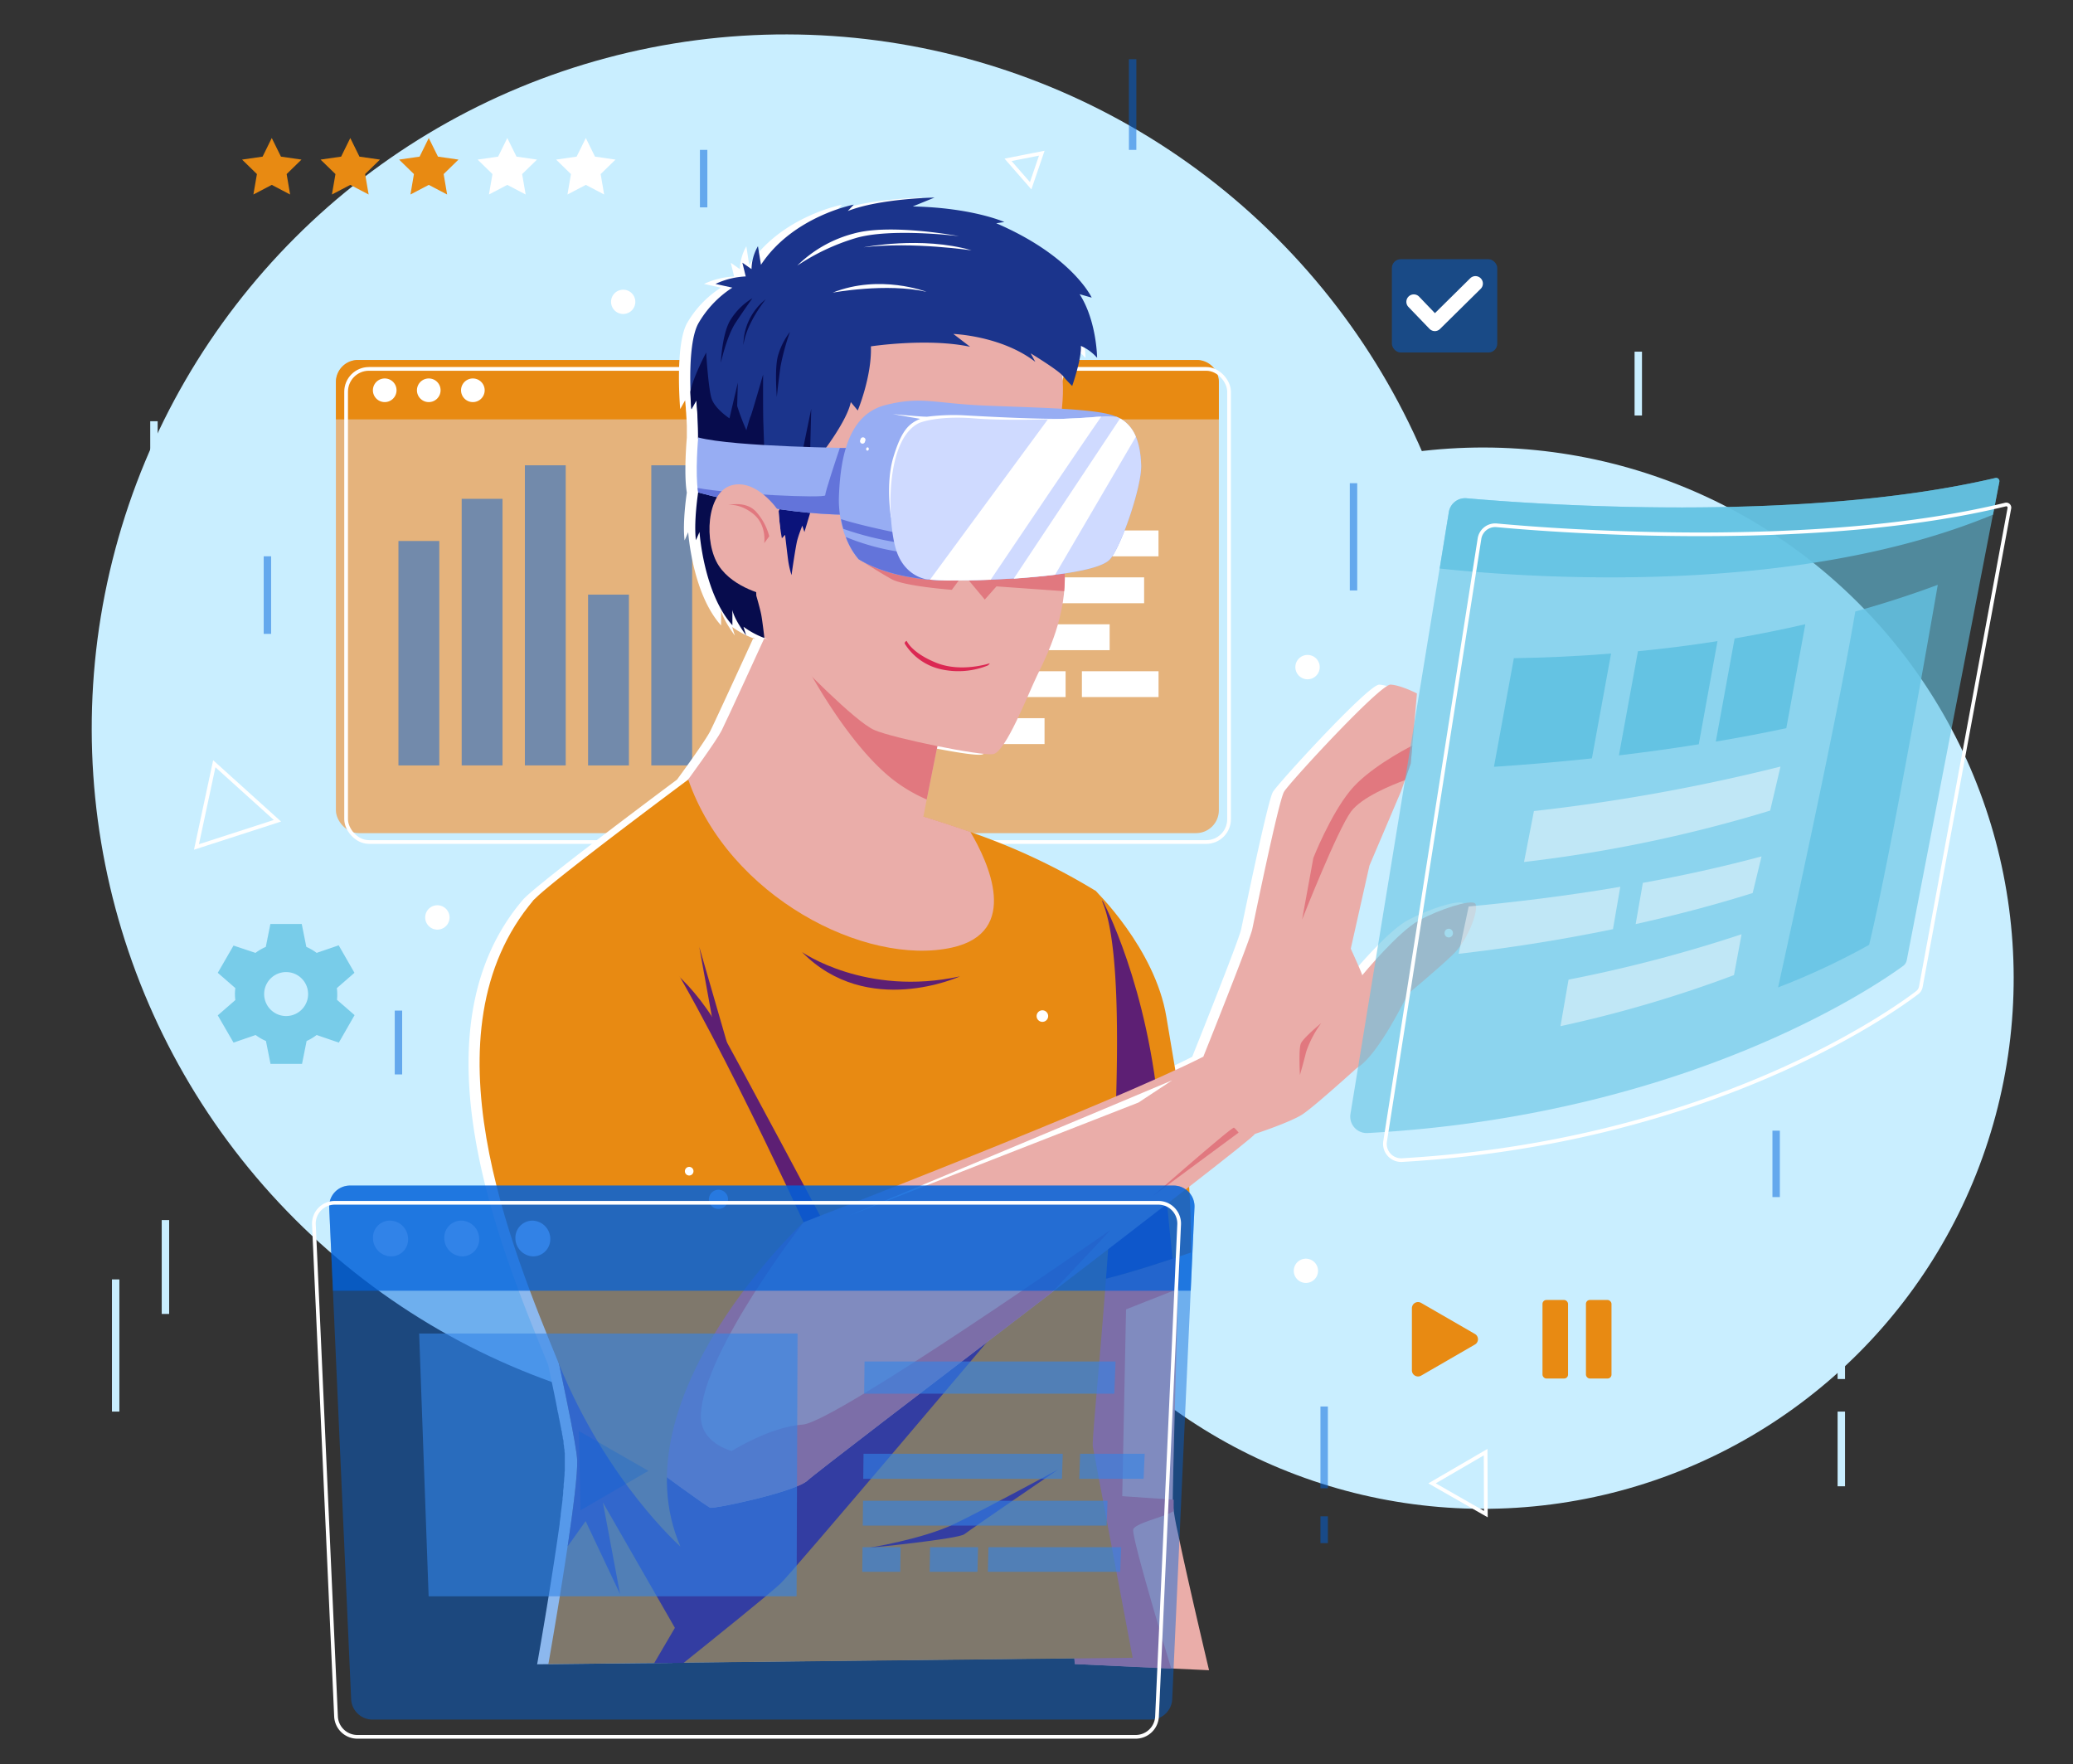 <svg xmlns="http://www.w3.org/2000/svg" viewBox="0 0 452.73 385.22"><rect x="0" y="0" width="452.73" height="385.22" fill="#333333" stroke="none"/><defs><style>.cls-1{isolation:isolate;}.cls-2{fill:#c9eeff;}.cls-3{fill:#e5b37c;}.cls-24,.cls-25,.cls-28,.cls-30,.cls-4{fill:#0062db;}.cls-29,.cls-4{opacity:0.5;}.cls-20,.cls-25,.cls-28,.cls-29,.cls-4{mix-blend-mode:multiply;}.cls-22,.cls-5{fill:#fff;}.cls-6{fill:#e88a12;}.cls-23,.cls-7{fill:none;stroke:#fff;stroke-miterlimit:10;}.cls-7{stroke-width:0.81px;}.cls-8{fill:#eaada9;}.cls-9{fill:#e1787f;}.cls-10{fill:#5d1f74;}.cls-11{fill:#db2852;}.cls-12{fill:#070c4d;}.cls-13{fill:#1b348c;}.cls-14{fill:#0b137a;}.cls-15{fill:#97adf3;}.cls-16{fill:#6374da;}.cls-17{fill:#cfdaff;}.cls-18,.cls-19,.cls-20,.cls-21{fill:#64c3e3;}.cls-18,.cls-26{opacity:0.6;}.cls-19{opacity:0.8;}.cls-20{opacity:0.9;}.cls-22,.cls-24{opacity:0.45;}.cls-22,.cls-26,.cls-27{mix-blend-mode:screen;}.cls-23{stroke-width:0.8px;}.cls-25{opacity:0.72;}.cls-26,.cls-27{fill:#3384e8;}.cls-27{opacity:0.95;}.cls-28{opacity:0.25;}</style></defs><g class="cls-1"><g id="OBJECTS"><circle class="cls-2" cx="171.6" cy="159.08" r="151.56" transform="translate(-62.23 167.93) rotate(-45)"/><circle class="cls-2" cx="323.9" cy="213.59" r="115.87" transform="translate(-56.16 291.59) rotate(-45)"/><rect class="cls-3" x="73.36" y="78.6" width="192.83" height="103.32" rx="4.98"/><rect class="cls-4" x="87.02" y="118.13" width="8.92" height="49.01"/><rect class="cls-4" x="100.83" y="108.92" width="8.92" height="58.21"/><rect class="cls-4" x="114.63" y="101.6" width="8.92" height="65.53"/><rect class="cls-4" x="128.43" y="129.84" width="8.92" height="37.3"/><rect class="cls-4" x="142.24" y="101.6" width="8.92" height="65.53"/><rect class="cls-5" x="181.69" y="115.83" width="71.32" height="5.65"/><rect class="cls-5" x="181.69" y="126.07" width="68.18" height="5.65"/><rect class="cls-5" x="181.69" y="136.32" width="60.65" height="5.65"/><rect class="cls-5" x="181.7" y="146.57" width="51.02" height="5.64"/><rect class="cls-5" x="236.28" y="146.57" width="16.74" height="5.64"/><rect class="cls-5" x="181.69" y="156.82" width="46.43" height="5.65"/><path class="cls-6" d="M261.38,78.6H78.17a4.81,4.81,0,0,0-4.81,4.81v8.16H266.19V83.41A4.81,4.81,0,0,0,261.38,78.6Z"/><path class="cls-5" d="M86.6,85.22A2.58,2.58,0,1,1,84,82.64,2.57,2.57,0,0,1,86.6,85.22Z"/><path class="cls-5" d="M96.22,85.22a2.58,2.58,0,1,1-2.57-2.58A2.57,2.57,0,0,1,96.22,85.22Z"/><path class="cls-5" d="M105.85,85.22a2.58,2.58,0,1,1-2.58-2.58A2.58,2.58,0,0,1,105.85,85.22Z"/><rect class="cls-7" x="75.59" y="80.55" width="192.83" height="103.31" rx="4.98"/><path class="cls-5" d="M319.59,197.23c-1.07-.8-7.7,1.31-12.22,3.76S295.06,212.87,295,212.92c-.25-.83-2.5-5.77-2.5-5.77L296.57,189l6.86-16.17.88-2.5h0l1.27-3.62.35-3.93,1-11.38s-3.4-1.78-5.71-1.9S279.15,171,278,172.91s-6.39,27.42-6.94,30-10.67,27.79-10.69,27.85h0c-1.74.88-3.82,1.88-6.16,3-.64-3.92-1.31-7.74-1.95-11.61-2.46-15-15.59-27.66-15.59-27.66a139.16,139.16,0,0,0-27.22-12.76c-3.33-1.14-6.78-2.26-10.25-3.35.21-1.11.46-2.37.72-3.72.82-4.15,1.79-9,2.33-11.65,5.5,1.11,10.76,2,12.13,1.76,2.78-.37,7.65-13.09,9.73-17.35,1.9-3.87,5.74-11.52,6-20.42,0-.11,0-.22,0-.34,0-.45,0-.9,0-1.36,4.63-.67,8.36-1.62,9.74-2.9,2.32-2.14,7.12-16,7-20.73a17.71,17.71,0,0,0-1.16-6.21h0a12.12,12.12,0,0,0-.57-1.14l-.06-.11a9.59,9.59,0,0,0-.69-1l-.1-.12a6.91,6.91,0,0,0-.85-.86l-.1-.09a7.51,7.51,0,0,0-1.07-.74h0a5.58,5.58,0,0,0-.69-.35c-.29-.13-.61-.25-.94-.36-2.26-.71-6.31-1.11-11.07-1.39A37.41,37.41,0,0,0,229.5,82l.06.07a26.59,26.59,0,0,0,2.06,2.23s2.1-6,1.9-8.75a10.16,10.16,0,0,1,3.54,2.6s-.06-8.06-3.82-13.89l2.64.75S231.7,55.94,215,48.77l1.77-.27s-6.91-3.12-20-3.4l4.75-1.94s-11.92.19-18.94,2.94l1.31-1.4s-13.31,2.55-20.27,13.14L163,53.78a10.34,10.34,0,0,0-1.4,5l-2-1.4.73,3A17.26,17.26,0,0,0,153.75,62l3.69.81A22.77,22.77,0,0,0,150,70.65c-2.65,5-1.45,18.68-1.45,18.68l1.08-1.92s.07.71.15,1.75c0,.36.06.77.08,1.19s.05.82.08,1.25L150,93c0,.9,0,1.79,0,2.56,0,0-.71,7.84,0,12,0,0-1,6.49-.48,10.44l.78-1.8s.87,13.36,7.18,20.37v-3.35c.38,2.08,3,5.55,3,5.55l-.58-1.87a19.08,19.08,0,0,0,4.58,2.46l0-.18.52.46-.49-.28s-8.19,17.86-9.36,20.21-7.29,10.66-7.29,10.66c-10.47,7.82-31.56,23.69-33.7,26.29h0c-24.54,28.87-4.95,75.89,5.55,101.49.66,3.11,1.27,6,1.79,8.6v.05c.07.31.13.62.19.92,0,.12,0,.24.07.35,0,.26.11.52.16.77l.09.47c0,.23.09.46.13.69s.06.3.09.46.11.55.16.82.11.55.16.81,0,.28.08.42.07.39.11.57,0,.29.07.43.07.37.1.55,0,.24.07.36.06.37.1.55a3.06,3.06,0,0,0,0,.32c0,.21.07.42.1.62l0,.16c0,.25.08.48.11.7l0,.21c0,.15,0,.3.06.43l0,.21c0,.13,0,.25,0,.36a1.11,1.11,0,0,0,0,.19l0,.32s0,.09,0,.14,0,.26,0,.37,0,.46,0,.73c0,.08,0,.17,0,.26s0,.39,0,.61,0,.21,0,.32,0,.47-.05.72c0,.1,0,.2,0,.31,0,.36-.06.73-.09,1.13V323c0,.37-.07.76-.11,1.15,0,.14,0,.27,0,.41,0,.31-.07.63-.11,1,0,.15,0,.3,0,.44,0,.37-.08.74-.13,1.12,0,.11,0,.22,0,.33-.12,1-.26,2.1-.41,3.21l0,.27-.21,1.5,0,.22c-1.85,13.37-4.93,30.76-4.93,30.76l23.14-.25,0,0,6.42-.05.08-.06,98-1.1-.58-3.09,13.71.57,3.39.15s-4.61-18.42-6.78-28.39c-.38-1.82-.7-3.36-.89-4.45h0l0-.23-.06-.33,0-.2a.68.68,0,0,0,0-.15c0-.05,0-.09,0-.13a.68.68,0,0,1,0-.14c0-.12,0-.23,0-.31v-.83c0-5.25.83-30.12,1.26-43.57.09-2.7.16-4.94.21-6.46l2.63-.9c0-5.2-.14-9.94-.41-14.37,8.63-6.7,14.32-11.22,14.32-11.49h0s7.6-2.49,10.39-4.25a.6.6,0,0,0,.13-.09c1.55-1,5.35-4.32,8.26-6.9,2.09-1.84,3.73-3.33,3.74-3.34,4.51-2.67,11-16.07,11-16.07s6.11-5,9.75-8.49S320.67,198,319.59,197.23Z"/><path class="cls-8" d="M264.05,364.71l-3.39-.16-25.94-1.2L232,323.86l-3.86-47.35v-.07l.06,0,29.38-4.24s-.11,3.69-.27,9.18c-.41,14.23-1.15,40.56-1.18,46.12,0,.4,0,.7,0,.87a62.76,62.76,0,0,0,1.1,6.29C259.41,345.2,264.05,364.71,264.05,364.71Z"/><path class="cls-9" d="M247.49,334c.22-1.4,7.69-3,8.83-4.09h0a2,2,0,0,0,0-.24c0-.12,0-.23,0-.34l0-.22c0-.1,0-.2,0-.29s0-.1,0-.15a2.23,2.23,0,0,1,0-.33c0-.18,0-.47,0-.87l-11.23-.77.83-40.79,11.58-4.57c.16-5.49.27-9.18.27-9.18l-29.38,4.24-.06.09L232,323.87l2.74,39.49,21.06,1C253,355.15,247.23,335.72,247.49,334Z"/><path class="cls-6" d="M239.14,194.4s13.13,12.67,15.59,27.66,5.46,29.11,5.38,51.43c0,0-16.82,5.88-23.21,6.65S239.14,194.4,239.14,194.4Z"/><path class="cls-10" d="M236.9,280.14c4.41-.53,13.8-3.5,19.19-5.29-.8-7.44-1.79-17.54-2.82-30.14-2.4-29.5-12.51-48.13-12.51-48.13S230.51,280.92,236.9,280.14Z"/><path class="cls-6" d="M119.76,363.37s6.55-37,6.29-44.54-18.16-82.7-18.91-92.3,6.63-26.59,9.45-30c2.1-2.58,23.23-18.48,33.71-26.3,3.52-2.63,5.84-4.34,5.84-4.34s31.17,7.32,55.78,15.79a139.45,139.45,0,0,1,27.22,12.76c11.35,10.71-1,118.06-.48,121.39l8.7,46.16Z"/><path class="cls-10" d="M231.1,320.87s-15.61,8.48-22.61,11.86S189.62,338,189.62,338s19.61-1.92,21-3S231.1,320.87,231.1,320.87Z"/><path class="cls-10" d="M175.15,207.89s13.93,9.78,34.5,5.31C209.65,213.2,189.45,222.47,175.15,207.89Z"/><path class="cls-10" d="M141.68,208.4s8.07,3.49,15.41,16.22c3.6,6.24,24.13,44.79,24.13,44.79l-17,5.19Z"/><polygon class="cls-10" points="157.87 235.26 152.72 206.77 163.87 245.31 157.87 235.26"/><path class="cls-10" d="M142.87,363.16l6.42-.05c5.79-4.64,19.1-15.34,21.21-17.37,2.7-2.6,46.15-54,46.15-54l-62.79-8.46-38.17-55.62-6.83,8.94c4.65,23.33,17,76,17.19,82.26.11,3-.87,10.67-2.08,18.8l3.93-5.5,7.52,15.92-3.75-20,15.72,27.37Z"/><path class="cls-8" d="M207.9,206.91c-18.9,4.18-48.79-11.14-57.6-36.72,3.52-2.63,5.84-4.34,5.84-4.34s31.17,7.32,55.78,15.79C215.8,188.2,223,203.56,207.9,206.91Z"/><path class="cls-5" d="M228.91,221.82a1.26,1.26,0,1,1-1.29-1.21A1.26,1.26,0,0,1,228.91,221.82Z"/><path class="cls-8" d="M205.14,160.82s-1.53,7.61-2.75,13.75c-.63,3.21-1.17,6-1.35,7.12-.52,3.15-3.94,7-3.94,7S166,187.6,150.3,170.19c0,0,6.11-8.33,7.29-10.66s9.35-20.21,9.35-20.21l10.12,5.7Z"/><path class="cls-9" d="M205.14,160.82s-1.53,7.61-2.75,13.75a33.85,33.85,0,0,1-7.64-4.55c-10.1-8.08-18.82-24.9-18.82-24.9l1.13-.1Z"/><path class="cls-8" d="M174,144.38s12.73,13.24,17,15.05,23.07,5.63,25.85,5.25,7.65-13.09,9.73-17.35,6.53-13.05,5.91-23.08-1.9-23.09-1.51-27.85,2.66-12.09-.45-21.47S213.22,49.85,188.36,57.4s-31.34,22-33.67,35.46-2.76,33.58,13.33,47.26Z"/><path class="cls-9" d="M187.57,122.09s4.28,2.78,7.12,4.36,13.19,2.34,13.19,2.34l2.54-3.44,4.65,5.57,2.55-2.88,14.79,1.05a32.41,32.41,0,0,0,.08-4.84c-.09-1.44-.19-2.94-.3-4.47l-25.72-3.92Z"/><path class="cls-11" d="M216.17,144.83s-6.2,2.09-11.65-.09-6.51-4.8-6.51-4.8-.55.22-.4.64a12.52,12.52,0,0,0,8,5.58,17.25,17.25,0,0,0,10.08-.83A1.34,1.34,0,0,0,216.17,144.83Z"/><path class="cls-12" d="M166.94,139.32s-.43-3.75-.69-5.1-1.08-4.15-1.08-4.15l-.31-9.2-2.52-15.15-9.87,1.8s-1,6.49-.48,10.44l.78-1.8s.87,13.36,7.18,20.37v-3.35c.38,2.08,3,5.55,3,5.55l-.58-1.87A19.11,19.11,0,0,0,166.94,139.32Z"/><path class="cls-13" d="M179.49,99s5.51-7.09,6.32-11.2l1.52,1.83s3.1-7.43,2.87-14c0,0,12.39-1.89,21.67.09l-3.66-2.8s10.48.37,17.89,6.09l-1-1.85s5.87,3.56,7,4.89a26.59,26.59,0,0,0,2.06,2.23s2.1-6,1.9-8.75a10.16,10.16,0,0,1,3.54,2.6s-.07-8.06-3.82-13.89l2.64.75s-4.18-9.07-20.85-16.24l1.77-.27s-6.91-3.12-20-3.4l4.75-1.94s-11.92.19-18.94,2.94l1.31-1.4s-13.31,2.55-20.27,13.14l-.66-4.06a10.34,10.34,0,0,0-1.4,5l-2-1.4.73,3A17.26,17.26,0,0,0,156.26,62l3.68.81a22.79,22.79,0,0,0-7.47,7.89c-2.65,5-1.45,18.68-1.45,18.68l1.08-1.92a79.78,79.78,0,0,1,.38,8.11c-.1,3.07,12.92,4.51,17,4.27S179.49,99,179.49,99Z"/><polygon class="cls-12" points="175.2 98.86 177.17 89.27 176.9 99.75 175.2 98.86"/><path class="cls-12" d="M166.92,98.62l-.21-6.27c-.09-2.61-.05-10.57-.05-10.57s-2.52,8.77-2.72,9.1-.94,3.06-.94,3.06a52.17,52.17,0,0,1-2-5.27c0-.62.14-5.13.14-5.13l-1.83,7.81s-3.21-2.09-3.92-4.37-1.17-10-1.17-10-2.87,5.39-3.46,8.6c.08,2.22.22,3.75.22,3.75l1.08-1.92a79.78,79.78,0,0,1,.38,8.11c-.08,2.54,8.8,4,14.18,4.24Z"/><path class="cls-14" d="M170.05,111.62a45.39,45.39,0,0,0,.71,5.91l.7-.75s.53,4.69.73,6a22,22,0,0,0,.67,2.8s.89-6.25,1.26-7.63,1.1-3.17,1.1-3.17l.46,1.39,1.6-5.33-6.61-.46Z"/><path class="cls-15" d="M152.47,107.52s17.05,4.86,32.81,4.88l1.6-14.56s-26.51-.22-34.4-2.32C152.48,95.52,151.77,103.36,152.47,107.52Z"/><path class="cls-16" d="M152.47,107.52s17.05,4.86,32.81,4.88l1.55-14.14c-.31-.16-.61-.3-.89-.43l-2.53,0c-.85,2.52-3.21,9.63-3.19,10.32s-20.57-.22-27.88-1.6C152.38,106.86,152.42,107.2,152.47,107.52Z"/><path class="cls-15" d="M249.22,101.58c.16,4.73-4.64,18.59-7,20.73-3.92,3.63-26.49,4.54-35.43,4.42h-.54c-1.26,0-2.48-.09-3.64-.2l-.13,0c-6.73-.61-11.76-2.43-15-4.41a15.85,15.85,0,0,1-2.8-4.85,17.26,17.26,0,0,1-.59-1.76,17.54,17.54,0,0,1-.5-2.13,22.93,22.93,0,0,1-.36-5.34c.39-9.23,2.47-17.67,10.22-19.61s10.58-.36,21.2.11,23.46.6,28.25,2.11c.33.11.64.23.94.36C248,92.78,249.07,97.16,249.22,101.58Z"/><path class="cls-5" d="M194.59,113s-1.24-7.4.52-13.18,3.31-7.3,5.85-8.36l-6-1.05s6.85.67,7.62.57a46.89,46.89,0,0,1,7.38-.32c3.36.17,20.13,1.2,26.81.62s-1.54,7.94-7,10.7-22.18,10.32-24.95,10.83S194.59,113,194.59,113Z"/><path class="cls-16" d="M198.54,118.79a66.76,66.76,0,0,1-14.36-3.31,17.54,17.54,0,0,1-.5-2.13c4.95,1.63,14.66,3.49,14.66,3.49Z"/><path class="cls-16" d="M206.29,126.72c-1.26,0-2.48-.09-3.64-.2l-.13,0c-6.73-.61-11.76-2.43-15-4.41a15.85,15.85,0,0,1-2.8-4.85,50.5,50.5,0,0,0,12.86,3.39C203.24,121.32,205.79,124.42,206.29,126.72Z"/><path class="cls-17" d="M249.22,101.58c.16,4.73-4.64,18.59-7,20.73-3.92,3.63-26.49,4.54-35.43,4.42-1.46,0-2.85-.09-4.18-.21l-.13,0c-.78-.11-5.09-1-6.79-6.51-1.89-6.07-2.5-24,5.05-27.65,0,0,3.85-1.67,12.1-1s22.47.08,26.78-.35a22.66,22.66,0,0,1,4.27,0C248,92.78,249.07,97.16,249.22,101.58Z"/><path class="cls-5" d="M239.66,91c-2,.2-6.14.44-10.81.57l-25.74,35c1.19.1,2.43.17,3.72.18,2.4,0,5.79,0,9.53-.16,4.47-6.64,20.76-30.82,24.14-35.6Z"/><path class="cls-5" d="M230.43,125.5l17.63-30.13a8,8,0,0,0-3.44-4c-5.26,7.93-17.83,26.86-23.24,35C224.45,126.12,227.56,125.85,230.43,125.5Z"/><path class="cls-5" d="M188.92,96.36a.55.55,0,1,1-1-.35.55.55,0,1,1,1,.35Z"/><path class="cls-5" d="M189.73,98.08c0,.2-.18.35-.33.32a.32.32,0,0,1-.23-.4.33.33,0,0,1,.33-.32A.32.32,0,0,1,189.73,98.08Z"/><path class="cls-8" d="M170.05,111.63c-.05-.17-4.81-7.2-10.31-5.65s-6.06,12.55-2.75,17.57S167.57,130,167.57,130s2.63-8.24,2.85-14.33C170.19,113.87,170.05,111.64,170.05,111.63Z"/><path class="cls-9" d="M159,110.3s3.73-1,6,1.31a12.83,12.83,0,0,1,3,5.49l-1.1,1.51s.6-4-2.41-6.41S159,110.3,159,110.3Z"/><path class="cls-12" d="M169.65,86.7c0-.31-.51-5.94.22-8.9a15.66,15.66,0,0,1,2.65-5.32,50.74,50.74,0,0,0-2.05,7.5C170,83.24,169.65,86.7,169.65,86.7Z"/><path class="cls-12" d="M164.32,65.12a14.32,14.32,0,0,0-5,5.09c-1.67,3.2-1.89,9-1.89,9s1.27-5.8,3.26-8.8S164.32,65.12,164.32,65.12Z"/><path class="cls-5" d="M174.12,58a27.33,27.33,0,0,1,12.31-7c8.09-2.27,23,.57,23,.57s-15-1.89-22.69.46A47.37,47.37,0,0,0,174.12,58Z"/><path class="cls-5" d="M188.63,54s12.57-2.52,23.56.66C212.19,54.7,199.47,52.73,188.63,54Z"/><path class="cls-12" d="M162.36,75.34a12.74,12.74,0,0,1,4.89-10S163,70.5,162.36,75.34Z"/><path class="cls-5" d="M181.85,63.9s11.75-2.18,20.5-.18C202.35,63.72,192.17,59.78,181.85,63.9Z"/><path class="cls-10" d="M148.6,337.7s9.58,6.79,21.16-13.7-26.13-13.48-26.13-13.48A27.94,27.94,0,0,0,148.6,337.7Z"/><path class="cls-8" d="M175.48,266.89s66.79-25.71,87.36-36.18c0,0,11.14,15.8,11.18,16.92s-94.89,73-97.59,75.59-20.44,6.27-21.28,6-12-8.51-12-8.51S146.53,281,175.48,266.89Z"/><path class="cls-9" d="M175.48,266.89c-28.95,14.1-32.34,53.84-32.34,53.84s11.16,8.26,12,8.51,18.57-3.42,21.28-6c1.41-1.37,28.14-21.74,53.27-41,7.57-8,12.8-13.64,12.8-13.64s-60.09,42-67.19,42.47-15.49,5.76-15.49,5.76-7-1.7-6.76-7.93C153.63,295.05,175.48,266.89,175.48,266.89Z"/><path class="cls-6" d="M116.58,196.49s12.27-8.37,22.7,3,36.2,67.4,36.2,67.4-41,38.23-26.88,70.81c0,0-16-14.11-26.46-39.7S92,225.37,116.58,196.49Z"/><path class="cls-8" d="M309.45,151.42l-1,11.38-.35,3.93-2.15,6.12L299.08,189,295,207.15s2.26,4.95,2.5,5.77-1,20.13-1,20.13-1.65,1.49-3.74,3.34c-2.91,2.58-6.71,5.88-8.26,6.9a.6.6,0,0,1-.13.09c-2.79,1.76-10.39,4.25-10.39,4.25s-.63-.49-1.55-1.26l-1.17-1c-2-1.7-4.41-4-5.29-5.64-1.57-2.88-3.17-9-3.17-9s10.15-25.32,10.69-27.85,5.75-28,6.94-30,21-23.52,23.27-23.39S309.45,151.42,309.45,151.42Z"/><path class="cls-9" d="M308.44,162.8l-.35,3.93-1.27,3.62c-2.88,1.06-9.45,3.73-11.77,6.87-2.95,4-10.45,23-10.68,23.57h0l2.46-13.46s3.66-9.33,8.07-14.71C298.68,168,306.34,163.88,308.44,162.8Z"/><path class="cls-8" d="M297.53,212.92s7.83-9.47,12.35-11.93,11.15-4.56,12.22-3.76-1.2,7.78-4.85,11.26S307.5,217,307.5,217s-6.45,13.4-11,16.07-8.73-4.31-8.73-4.31Z"/><path class="cls-9" d="M288.54,223.42a22.92,22.92,0,0,0-3.28,6.25c-.49,2-1.36,5.06-1.36,5.06s-.33-5.57.19-6.84S288.54,223.42,288.54,223.42Z"/><path class="cls-9" d="M251.88,261.08s17.19-15.1,17.62-14.84a5.45,5.45,0,0,1,1,1.08Z"/><path class="cls-5" d="M159,261.8a2.09,2.09,0,1,1-2.16-2A2.09,2.09,0,0,1,159,261.8Z"/><path class="cls-5" d="M151.45,255.68a.94.94,0,0,1-.9,1,.94.94,0,1,1-.07-1.88A.93.93,0,0,1,151.45,255.68Z"/><path class="cls-5" d="M185.27,265.51S246.34,240,256,235.89l-7.37,4.86Z"/><path class="cls-5" d="M317.3,203.67a.91.91,0,1,1-1.81.06.89.89,0,0,1,.87-.93A.91.91,0,0,1,317.3,203.67Z"/><path class="cls-18" d="M294.93,243.24,316.42,111.8a3.6,3.6,0,0,1,3.86-3c14.41,1.27,72.87,5.54,115.49-4.43a.71.71,0,0,1,.86.83l-20.2,104.44a2.06,2.06,0,0,1-.8,1.28c-5.6,4.1-46.88,32.64-116.94,36.49A3.6,3.6,0,0,1,294.93,243.24Z"/><path class="cls-19" d="M423.2,127.7c-2.72,15.68-10.71,61-15,78.62a155.21,155.21,0,0,1-19.88,9.29c2.74-12.45,13-59.15,16.86-82.08C411.17,131.87,417.2,129.93,423.2,127.7Z"/><path class="cls-20" d="M435.77,104.37c-42.62,10-101.08,5.7-115.49,4.43a3.6,3.6,0,0,0-3.86,3l-2,12.34c19.31,2.06,77.56,6.24,120.85-11.77l1.38-7.17A.71.71,0,0,0,435.77,104.37Z"/><path class="cls-21" d="M351.85,142.71l-4.19,22.89c-7.65.82-14.87,1.41-21.39,1.84l4.35-23.72C337.08,143.62,344.22,143.33,351.85,142.71Z"/><path class="cls-21" d="M375.09,140,371,162.52c-5.94.95-11.78,1.75-17.44,2.42l4.16-22.74C363.29,141.66,369.12,140.93,375.09,140Z"/><path class="cls-21" d="M394.27,136.3,390.12,159h0c-5.14,1.1-10.29,2.07-15.4,2.93l4.11-22.52C383.89,138.53,389.06,137.51,394.27,136.3Z"/><path class="cls-22" d="M388.85,167.39,386.59,177a303.64,303.64,0,0,1-53.75,11.22L335,177.1A407.79,407.79,0,0,0,388.85,167.39Z"/><path class="cls-22" d="M320.75,197.93c9.79-.9,21.14-2.25,33.11-4.29l-1.6,9.25c-12.32,2.55-23.86,4.25-33.7,5.38Z"/><path class="cls-22" d="M384.71,187l-1.94,8c-8.64,2.71-17.24,4.94-25.55,6.78l1.57-9C367.28,191.24,376,189.34,384.71,187Z"/><path class="cls-22" d="M380.35,204l-1.66,8.92a270.68,270.68,0,0,1-37.89,11.15l1.76-10.16A307.58,307.58,0,0,0,380.35,204Z"/><path class="cls-23" d="M302.51,249.15,323.1,117.7a3.48,3.48,0,0,1,3.71-3C340.69,116,397,120.17,438,110.17a.69.69,0,0,1,.83.83L419.5,215.46a2.1,2.1,0,0,1-.78,1.28c-5.38,4.1-45.12,32.67-112.58,36.58A3.55,3.55,0,0,1,302.51,249.15Z"/><path class="cls-24" d="M251.36,375.48h-170a4.67,4.67,0,0,1-4.67-4.36L71.9,263.74a4.55,4.55,0,0,1,4.52-4.86H256.35a4.55,4.55,0,0,1,4.51,4.86L256,371.12A4.67,4.67,0,0,1,251.36,375.48Z"/><path class="cls-25" d="M256.35,258.88H76.42a4.55,4.55,0,0,0-4.52,4.86l.82,18.1H260.05l.81-18.1A4.55,4.55,0,0,0,256.35,258.88Z"/><polygon class="cls-26" points="173.97 348.57 93.61 348.57 91.54 291.18 174.18 291.18 173.97 348.57"/><polygon class="cls-26" points="243.36 304.32 188.73 304.32 188.81 297.29 243.63 297.29 243.36 304.32"/><polygon class="cls-26" points="188.59 317.44 232.1 317.44 231.92 322.91 188.53 322.91 188.59 317.44"/><polygon class="cls-26" points="188.48 327.7 241.88 327.7 241.68 333.12 188.42 333.12 188.48 327.7"/><polygon class="cls-26" points="188.37 337.85 196.69 337.85 196.61 343.22 188.31 343.22 188.37 337.85"/><polygon class="cls-26" points="213.6 337.85 213.47 343.22 203.03 343.22 203.12 337.85 213.6 337.85"/><polygon class="cls-26" points="244.86 337.85 244.65 343.22 215.74 343.22 215.87 337.85 244.86 337.85"/><polygon class="cls-26" points="249.99 317.44 249.76 322.91 235.71 322.91 235.89 317.44 249.99 317.44"/><path class="cls-27" d="M89.12,270.44a3.68,3.68,0,0,1-3.66,3.9,4,4,0,0,1-4-3.9,3.69,3.69,0,0,1,3.66-3.91A4,4,0,0,1,89.12,270.44Z"/><path class="cls-27" d="M104.65,270.44a3.71,3.71,0,0,1-3.69,3.9,4,4,0,0,1-3.93-3.9,3.72,3.72,0,0,1,3.69-3.91A4,4,0,0,1,104.65,270.44Z"/><path class="cls-27" d="M120.18,270.44a3.75,3.75,0,0,1-3.72,3.9,4,4,0,0,1-3.9-3.9,3.75,3.75,0,0,1,3.72-3.91A4,4,0,0,1,120.18,270.44Z"/><polygon class="cls-28" points="141.61 321.17 126.43 312.47 126.76 329.8 141.61 321.17"/><path class="cls-7" d="M248,379.25H78.06a4.67,4.67,0,0,1-4.67-4.36L68.56,267.5a4.55,4.55,0,0,1,4.51-4.86H253a4.54,4.54,0,0,1,4.51,4.86l-4.83,107.39A4.67,4.67,0,0,1,248,379.25Z"/><path class="cls-6" d="M322.11,291.28l-11.76-6.79a1.34,1.34,0,0,0-2,1.15v13.59a1.34,1.34,0,0,0,2,1.16l11.76-6.8A1.33,1.33,0,0,0,322.11,291.28Z"/><rect class="cls-6" x="336.87" y="283.86" width="5.58" height="17.15" rx="0.85"/><rect class="cls-6" x="346.36" y="283.86" width="5.58" height="17.15" rx="0.85"/><polygon class="cls-6" points="59.35 30.14 61.36 34.2 65.84 34.85 62.6 38.01 63.36 42.47 59.35 40.37 55.34 42.47 56.11 38.01 52.87 34.85 57.35 34.2 59.35 30.14"/><polygon class="cls-6" points="76.5 30.14 78.5 34.2 82.98 34.85 79.74 38.01 80.51 42.47 76.5 40.37 72.49 42.47 73.26 38.01 70.01 34.85 74.5 34.2 76.5 30.14"/><polygon class="cls-6" points="93.64 30.14 95.65 34.2 100.13 34.85 96.89 38.01 97.65 42.47 93.64 40.37 89.64 42.47 90.4 38.01 87.16 34.85 91.64 34.2 93.64 30.14"/><polygon class="cls-5" points="110.79 30.14 112.8 34.2 117.28 34.85 114.03 38.01 114.8 42.47 110.79 40.37 106.78 42.47 107.55 38.01 104.31 34.85 108.79 34.2 110.79 30.14"/><polygon class="cls-5" points="127.94 30.14 129.94 34.2 134.42 34.85 131.18 38.01 131.94 42.47 127.94 40.37 123.93 42.47 124.69 38.01 121.45 34.85 125.93 34.2 127.94 30.14"/><path class="cls-19" d="M73.65,217.06a11.2,11.2,0,0,0-.08-1.3l3.84-3.34-1.72-3-1.72-3-4.82,1.65a10.94,10.94,0,0,0-2.25-1.31l-1-5H59.05l-1,5a10.94,10.94,0,0,0-2.25,1.31L51,206.47l-3.44,5.95,3.84,3.34a9.51,9.51,0,0,0,0,2.61l-3.84,3.34L51,227.66,55.83,226a10.94,10.94,0,0,0,2.25,1.31l1,5h6.88l1-5A10.94,10.94,0,0,0,69.15,226L74,227.66l1.72-3,1.72-3-3.84-3.34A11.24,11.24,0,0,0,73.65,217.06Zm-11.16,4.8a4.8,4.8,0,1,1,4.8-4.8A4.8,4.8,0,0,1,62.49,221.86Z"/><rect class="cls-4" x="303.98" y="56.6" width="23.01" height="20.37" rx="1.92"/><path class="cls-5" d="M313.34,72.3h0a1.66,1.66,0,0,1-1.15-.5L307.57,67a1.62,1.62,0,0,1,2.34-2.24l3.47,3.62,7.71-7.62a1.62,1.62,0,1,1,2.28,2.31l-8.89,8.77A1.61,1.61,0,0,1,313.34,72.3Z"/><g class="cls-29"><rect class="cls-30" x="57.59" y="121.47" width="1.62" height="16.94"/><rect class="cls-30" x="86.21" y="220.67" width="1.62" height="13.94"/><rect class="cls-30" x="294.79" y="105.51" width="1.62" height="23.42"/><rect class="cls-30" x="246.55" y="12.93" width="1.62" height="19.8"/><rect class="cls-30" x="152.86" y="32.73" width="1.62" height="12.55"/><rect class="cls-30" x="288.38" y="307.12" width="1.62" height="17.85"/><rect class="cls-30" x="288.38" y="331.1" width="1.62" height="5.85"/><rect class="cls-30" x="387.09" y="246.89" width="1.62" height="14.5"/></g><rect class="cls-2" x="356.98" y="76.79" width="1.62" height="13.94"/><rect class="cls-2" x="35.32" y="266.41" width="1.62" height="20.5"/><rect class="cls-2" x="24.45" y="279.37" width="1.62" height="28.86"/><rect class="cls-2" x="32.81" y="91.98" width="1.62" height="28.44"/><rect class="cls-2" x="401.32" y="295.27" width="1.62" height="5.85"/><rect class="cls-2" x="401.32" y="308.23" width="1.62" height="16.31"/><polygon class="cls-7" points="324.45 317.09 312.75 323.9 324.5 330.62 324.45 317.09"/><polygon class="cls-7" points="46.8 166.77 42.91 184.94 60.59 179.22 46.8 166.77"/><polygon class="cls-7" points="227.52 33.45 220.15 34.9 225.09 40.56 227.52 33.45"/><path class="cls-5" d="M138.75,65.91a2.65,2.65,0,1,1-2.65-2.65A2.64,2.64,0,0,1,138.75,65.91Z"/><path class="cls-5" d="M287.85,277.49a2.65,2.65,0,1,1-2.65-2.65A2.66,2.66,0,0,1,287.85,277.49Z"/><path class="cls-5" d="M98.18,200.32a2.66,2.66,0,1,1-2.66-2.65A2.66,2.66,0,0,1,98.18,200.32Z"/><path class="cls-5" d="M288.22,145.66a2.66,2.66,0,1,1-2.65-2.65A2.66,2.66,0,0,1,288.22,145.66Z"/></g></g></svg>